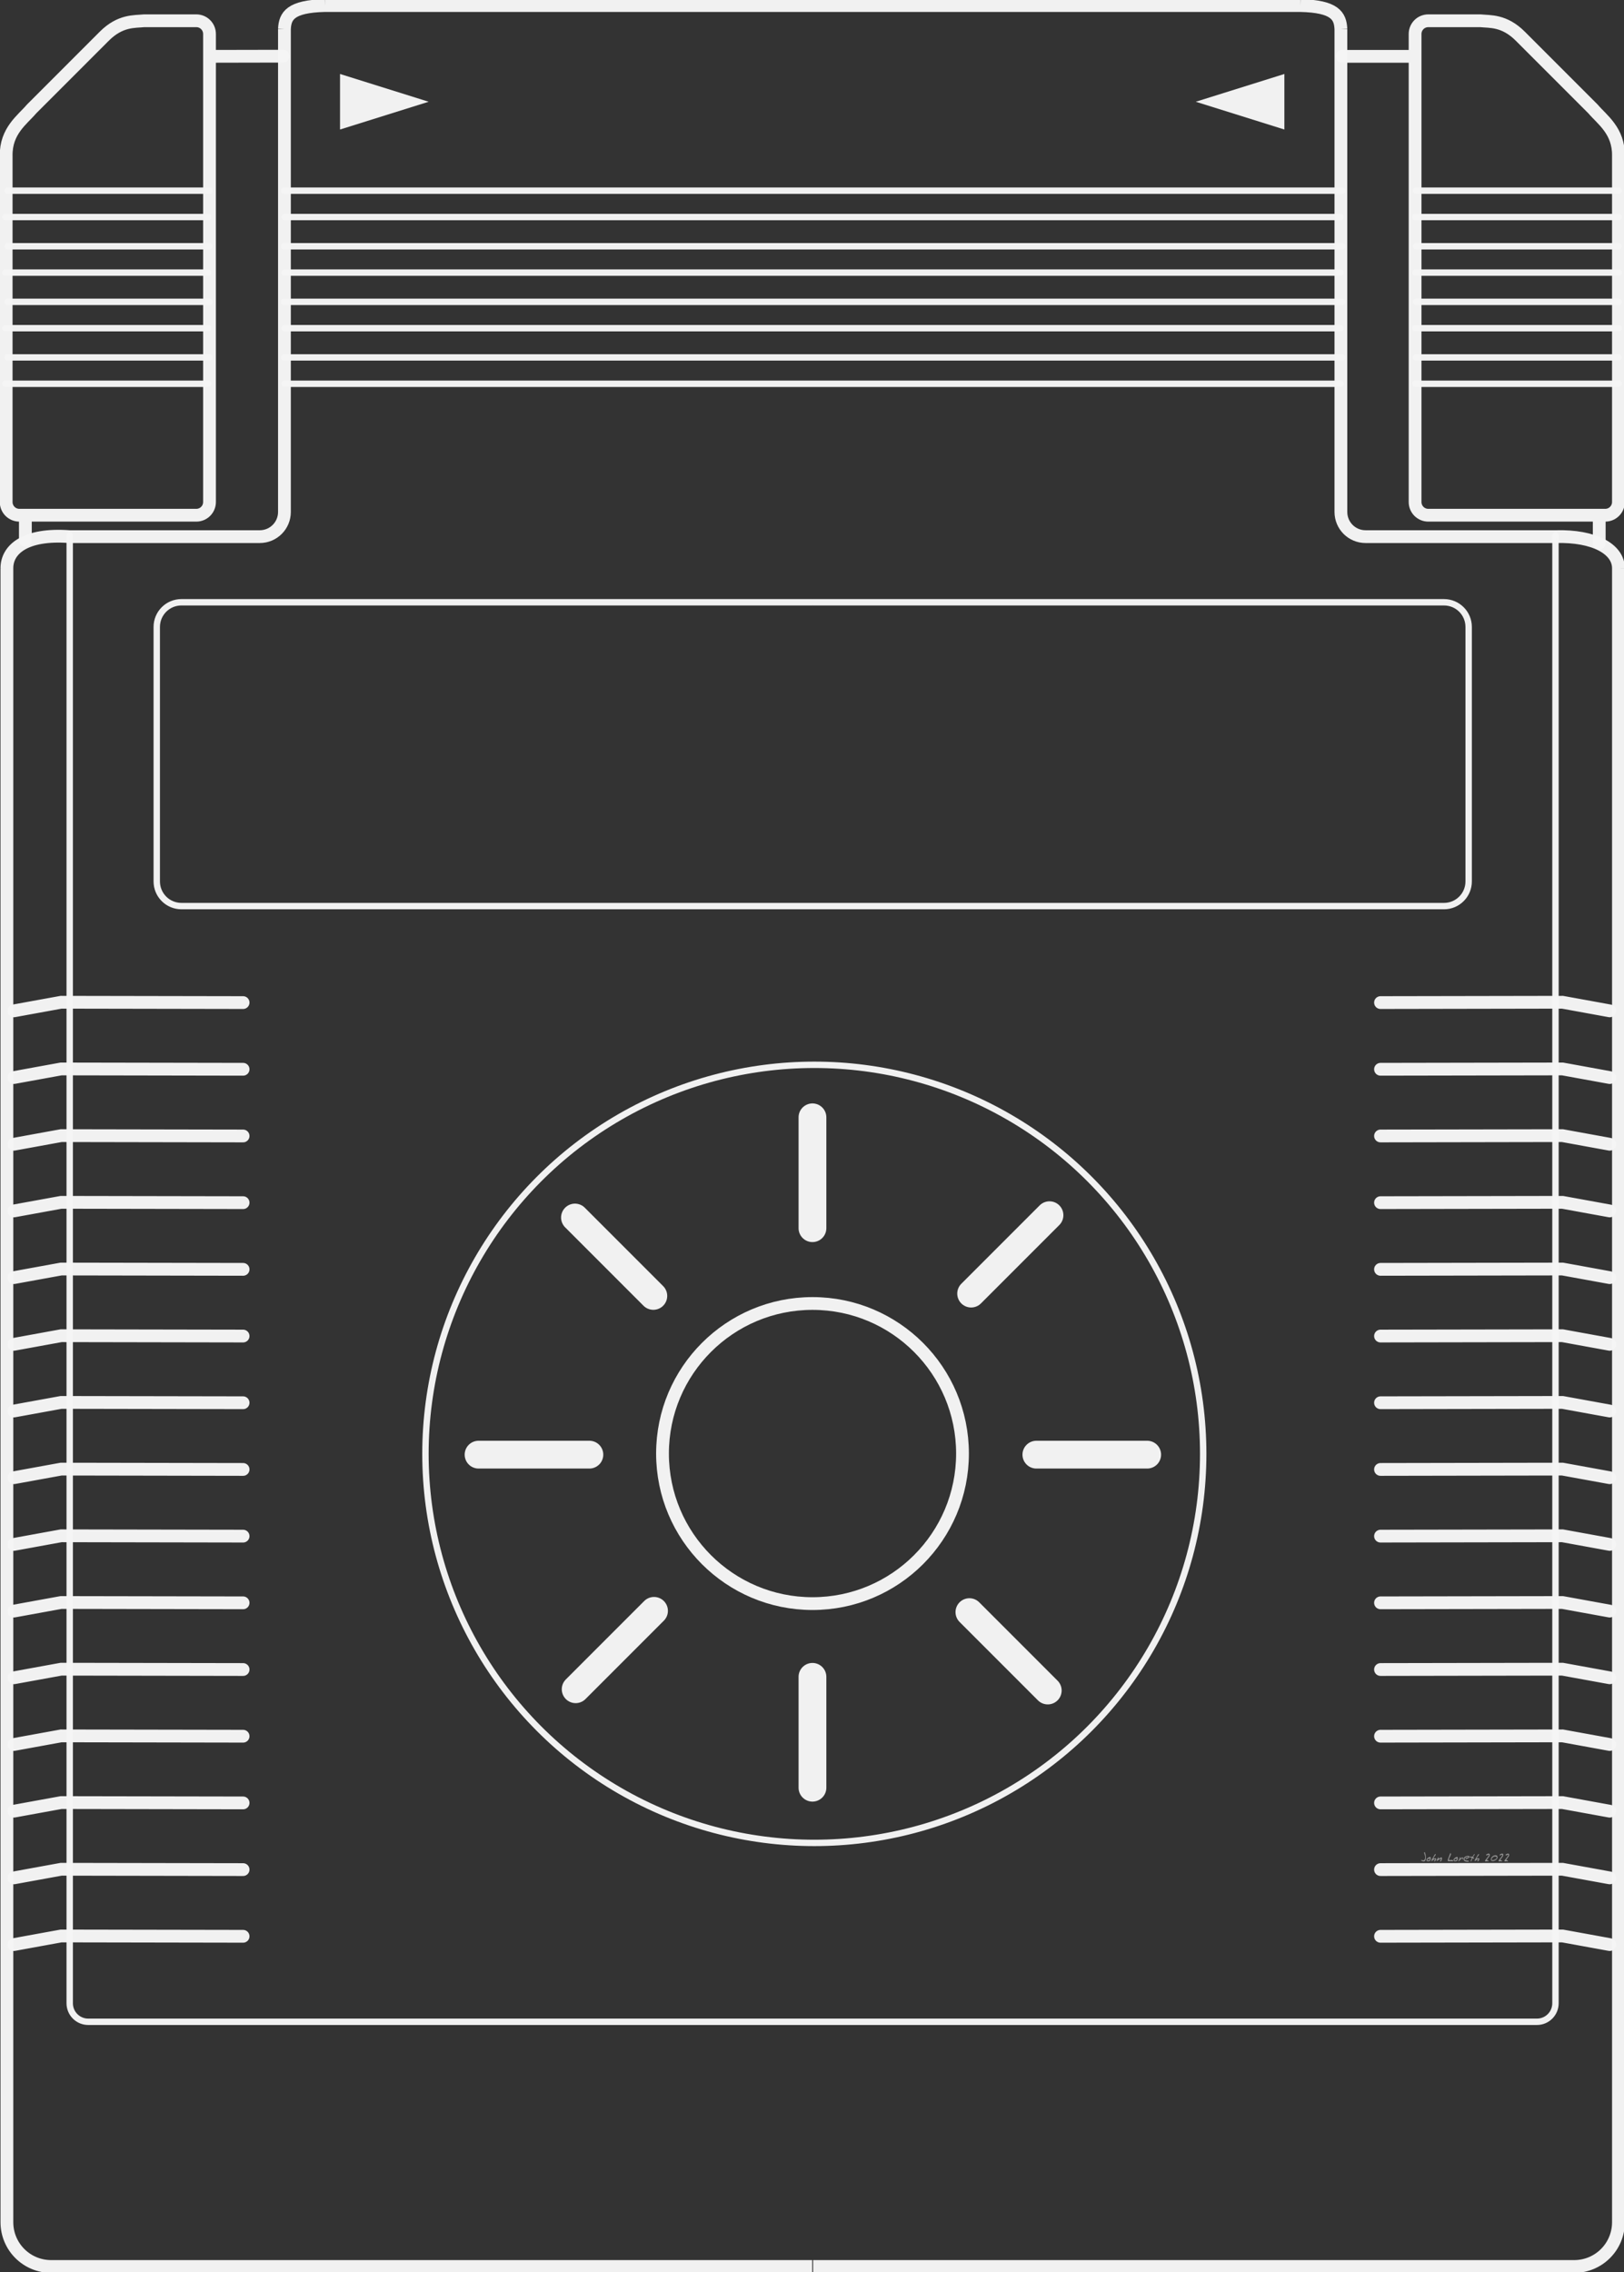 <svg height="355.479" viewBox="0 0 292.329 408.801" width="254.199" xmlns="http://www.w3.org/2000/svg"><rect x="0" y="0" width="292.329" height="408.801" fill="#333333" stroke="none"/><g fill="#f4f4f4" fill-opacity=".5" stroke-width="1.15" transform="translate(-27.863 -31.068)"><path d="m284.533 365.244q0 .276-.067.465-.099.281-.317.281-.145 0-.304-.067-.191-.081-.209-.198.064 0 .152.023.202.053.253.053.196 0 .294-.196.078-.156.078-.375 0-.154-.101-.439-.099-.287-.099-.4 0-.035.018-.055.021-.023.055-.023.09 0 .175.414.071.35.071.517z"/><path d="m285.419 365.478q0 .235-.136.368-.136.133-.375.133-.131 0-.202-.062-.071-.062-.071-.191 0-.182.237-.366.225-.175.416-.175.087 0 .115.108.016.062.016.184zm-.14.064q0-.028-.007-.053-.005-.028-.018-.062-.037.025-.122.124-.044.051-.076.074 0-.044.009-.071.018-.039.03-.067-.101 0-.212.085-.108.085-.108.184 0 .067.074.067.14 0 .271-.069.159-.083.159-.212z"/><path d="m286.366 365.572q0 .113-.085.253-.097.159-.2.159-.03 0-.051-.032-.018-.035-.018-.067 0-.041.087-.129.09-.09.09-.122 0-.021-.007-.041-.007-.021-.009-.028-.172.039-.352.198-.177.159-.269.179-.018-.051-.018-.103 0-.064.03-.136.021-.051.069-.122.081-.122.17-.276.046-.081.159-.278.115-.198.168-.281.028-.041.048-.062.03-.028.071-.037.028.009.039.035.014.025.014.06 0 .078-.101.212-.184.239-.189.248-.103.156-.103.283l.005.023q.127-.062.149-.071.094-.039.161-.039.074 0 .108.051.035.048.035.124z"/><path d="m287.433 365.437q0 .156-.076.334-.083.196-.205.269-.025-.03-.044-.067-.016-.037-.016-.074 0-.039.115-.232.051-.085.046-.149l-.002-.03q-.085.025-.294.154-.207.127-.419.258-.032 0-.06-.023-.025-.025-.025-.055 0-.048.154-.324.046-.083.166-.287.037.048.048.108.011.058.011.138 0 .035 0 .053.212-.127.331-.191.131-.071.179-.071.032 0 .06.074.03.074.03.117z"/><path d="m289.432 365.883q0 .041-.037.064-.035.021-.078.021-.039 0-.099-.009-.136-.021-.175-.021-.069 0-.271.016-.115.009-.166.009-.14 0-.14-.14 0-.133.087-.382.048-.14.182-.46.12-.287.152-.405.011-.037.018-.048.018-.028.046-.028.044 0 .074.064.03.062.03.113 0 .081-.094.271-.094.189-.184.37-.099.216-.099.329 0 .058.048.081.035.016.101.016.051 0 .175-.011.124-.014.166-.014.103 0 .17.03.094.041.094.133z"/><path d="m290.288 365.478q0 .235-.136.368-.136.133-.375.133-.131 0-.202-.062-.071-.062-.071-.191 0-.182.237-.366.225-.175.416-.175.087 0 .115.108.016.062.016.184zm-.14.064q0-.028-.007-.053-.005-.028-.018-.062-.037.025-.122.124-.044.051-.076.074 0-.044.009-.071.018-.039.03-.067-.101 0-.212.085-.108.085-.108.184 0 .067.074.067.14 0 .271-.069.159-.083.159-.212z"/><path d="m291.256 365.43q0 .074-.039.156-.037.083-.094.138l-.002-.032q0-.028.007-.085.007-.058.007-.085 0-.039-.011-.058-.011-.021-.048-.021-.108 0-.269.168-.175.184-.347.366-.014 0-.028-.002-.035-.009-.046-.011.007-.083.058-.184.136-.274.14-.292.018-.074.028-.108.009-.035.025-.071.018-.039.041-.069.025-.032.064-.048l.023.276q.099-.081.152-.124.101-.081.175-.081.074 0 .12.048.046.048.046.12z"/><path d="m292.385 365.163q0 .097-.258.255-.248.152-.361.152-.053 0-.071-.037-.016-.037-.016-.103 0-.044 0-.062.154 0 .281-.046.127-.046.221-.152-.069-.025-.14-.025-.168 0-.356.129-.207.14-.207.299 0 .152.207.212.032.009.389.064.209.032.209.113 0 .035-.076.055-.076.023-.193.023-.294 0-.465-.09-.225-.12-.225-.384 0-.276.276-.439.235-.138.534-.138.09 0 .163.041.09.051.09.133z"/><path d="m293.301 364.751q0 .051-.122.212-.122.161-.122.246 0 .044.051.087.115.101.115.124 0 .03-.021.058-.018.028-.048.028-.025 0-.071-.028-.032-.018-.124-.09-.035.067-.053.101-.064.122-.087.177-.035.106-.069.212-.06.143-.149.143l-.002-.053q0-.163.106-.386.021-.041.115-.214-.182-.099-.4-.099 0-.085.035-.124.037-.041.122-.041.078 0 .196.028.058.014.115.028.044-.014.12-.149.186-.327.253-.375.018.03.03.06.014.03.014.058z"/><path d="m294.149 365.572q0 .113-.085.253-.097.159-.2.159-.03 0-.051-.032-.018-.035-.018-.067 0-.041.087-.129.09-.09.09-.122 0-.021-.007-.041-.007-.021-.009-.028-.172.039-.352.198-.177.159-.269.179-.018-.051-.018-.103 0-.064.03-.136.021-.051.069-.122.081-.122.17-.276.046-.081.159-.278.115-.198.168-.281.028-.041.048-.062.03-.028.071-.037.028.009.039.035.014.025.014.06 0 .078-.101.212-.184.239-.189.248-.103.156-.103.283l.005.023q.127-.062.149-.071.094-.039.161-.039.074 0 .108.051.035.048.035.124z"/><path d="m296.038 364.823q0 .108-.115.29-.074.115-.241.331-.168.214-.209.281.007.002.172.055.168.051.168.184-.069.011-.136.021l-.025-.002v-.018q-.037-.009-.06-.009-.044 0-.138.014-.094.014-.143.014-.062 0-.101-.023-.039-.023-.039-.083 0-.048.177-.274.331-.421.334-.425.179-.244.179-.327 0-.032-.023-.048-.021-.016-.085-.016-.044 0-.182.085-.067.041-.108.041l-.039-.007q-.014-.009-.03-.035-.016-.028-.016-.044 0-.097.186-.177.159-.069.276-.069.099 0 .152.074.046.064.046.168z"/><path d="m297.42 365.237q0 .278-.301.492-.276.196-.568.196-.145 0-.23-.074-.085-.074-.085-.214 0-.313.274-.543.26-.218.582-.218.163 0 .246.097.083.097.083.265zm-.14.053q0-.106-.12-.159-.09-.039-.214-.039-.182 0-.38.177-.198.177-.198.356 0 .074.037.106.039.03.117.03.225 0 .469-.124.287-.147.287-.347z"/><path d="m298.473 364.823q0 .108-.115.29-.074.115-.241.331-.168.214-.209.281.007.002.172.055.168.051.168.184-.069.011-.136.021l-.025-.002v-.018q-.037-.009-.06-.009-.044 0-.138.014-.094.014-.143.014-.062 0-.101-.023-.039-.023-.039-.083 0-.048.177-.274.331-.421.334-.425.179-.244.179-.327 0-.032-.023-.048-.021-.016-.085-.016-.044 0-.182.085-.067.041-.108.041l-.039-.007q-.014-.009-.03-.035-.016-.028-.016-.044 0-.097.186-.177.159-.069.276-.069.099 0 .152.074.046.064.046.168z"/><path d="m299.531 364.823q0 .108-.115.29-.074.115-.241.331-.168.214-.209.281.007.002.172.055.168.051.168.184-.069.011-.136.021l-.025-.002v-.018q-.037-.009-.06-.009-.044 0-.138.014-.094.014-.143.014-.062 0-.101-.023-.039-.023-.039-.083 0-.048.177-.274.331-.421.334-.425.179-.244.179-.327 0-.032-.023-.048-.021-.016-.085-.016-.044 0-.182.085-.067.041-.108.041l-.039-.007q-.014-.009-.03-.035-.016-.028-.016-.044 0-.097.186-.177.159-.069.276-.069.099 0 .152.074.046.064.046.168z"/></g><g transform="translate(-27.863 -31.068)"><g fill="none" stroke="#f4f4f4"><path d="m174.148 32.068h87.805m57.239 101.206v297.619c0 4.419-3.557 7.976-7.976 7.976h-136.986m95.001-402.586v86.892c0 2.465 1.984 4.449 4.449 4.449h34.238m-45.965-95.556c6.194.142 7.166 1.853 7.278 4.215m38.687 91.341c6.927-.192 11.239 2.241 11.273 5.65m-145.043-101.206h-87.805m-57.239 101.206v297.619c0 4.419 3.557 7.976 7.976 7.976h136.986m-95.001-402.586v86.892c0 2.465-1.984 4.449-4.449 4.449h-34.238m45.965-95.556c-6.194.142-7.166 1.853-7.278 4.215m-38.687 91.341c-8.045-.595-11.26 2.346-11.273 5.65" opacity=".98" stroke-width="2.3"/><g stroke-linecap="round"><path d="m40.411 127.382v264.12c0 1.851 1.49 3.34 3.34 3.34h130.382m133.723-267.46v264.12c0 1.851-1.49 3.34-3.34 3.34h-130.382" opacity=".98" stroke-width="1.15"/><g stroke-width="2.3"><path d="m276.363 379.459 32.757-.059 8.5 1.548" opacity=".98"/><path d="m276.363 367.459 32.757-.059 8.5 1.548" opacity=".98"/><path d="m276.363 355.459 32.757-.059 8.5 1.548" opacity=".98"/><path d="m276.363 343.459 32.757-.059 8.5 1.548" opacity=".98"/><path d="m276.363 331.459 32.757-.059 8.5 1.548" opacity=".98"/><path d="m276.363 319.459 32.757-.059 8.5 1.548" opacity=".98"/><path d="m276.363 307.459 32.757-.059 8.5 1.548" opacity=".98"/><path d="m276.363 295.459 32.757-.059 8.5 1.548" opacity=".98"/><path d="m276.363 283.459 32.757-.059 8.5 1.548" opacity=".98"/><path d="m276.363 271.459 32.757-.059 8.5 1.548" opacity=".98"/><path d="m276.363 259.459 32.757-.059 8.5 1.548" opacity=".98"/><path d="m276.363 247.459 32.757-.059 8.5 1.548" opacity=".98"/><path d="m276.363 235.459 32.757-.059 8.5 1.548" opacity=".98"/><path d="m276.363 223.459 32.757-.059 8.5 1.548" opacity=".98"/><path d="m276.363 211.459 32.757-.059 8.5 1.548" opacity=".98"/></g><g stroke-width="2.3" transform="matrix(-1 0 0 1 347.984 0)"><path d="m276.363 379.459 32.757-.059 8.5 1.548" opacity=".98"/><path d="m276.363 367.459 32.757-.059 8.5 1.548" opacity=".98"/><path d="m276.363 355.459 32.757-.059 8.5 1.548" opacity=".98"/><path d="m276.363 343.459 32.757-.059 8.5 1.548" opacity=".98"/><path d="m276.363 331.459 32.757-.059 8.5 1.548" opacity=".98"/><path d="m276.363 319.459 32.757-.059 8.5 1.548" opacity=".98"/><path d="m276.363 307.459 32.757-.059 8.5 1.548" opacity=".98"/><path d="m276.363 295.459 32.757-.059 8.5 1.548" opacity=".98"/><path d="m276.363 283.459 32.757-.059 8.5 1.548" opacity=".98"/><path d="m276.363 271.459 32.757-.059 8.5 1.548" opacity=".98"/><path d="m276.363 259.459 32.757-.059 8.5 1.548" opacity=".98"/><path d="m276.363 247.459 32.757-.059 8.5 1.548" opacity=".98"/><path d="m276.363 235.459 32.757-.059 8.5 1.548" opacity=".98"/><path d="m276.363 223.459 32.757-.059 8.5 1.548" opacity=".98"/><path d="m276.363 211.459 32.757-.059 8.5 1.548" opacity=".98"/></g><g stroke-width="1.15"><path d="m78.996 85.377h190.485m13.288 0h36.452m.034 4.741h-36.63m-13.453 0h-190.06m-13.77 0h-36.515m.41-4.741h36.316" opacity=".98"/><path d="m78.996 95.377h190.485m13.288 0h36.452m.034 4.741h-36.63m-13.453 0h-190.06m-13.77 0h-36.515m.41-4.741h36.316" opacity=".98"/><path d="m78.996 65.377h190.485m13.288 0h36.452m.034 4.741h-36.63m-13.453 0h-190.06m-13.77 0h-36.515m.41-4.741h36.316" opacity=".98"/><path d="m78.996 75.377h190.485m13.288 0h36.452m.034 4.741h-36.63m-13.453 0h-190.06m-13.77 0h-36.515m.41-4.741h36.316" opacity=".98"/></g><path d="m174.119 139.432h-113.591c-2.465 0-4.449 1.984-4.449 4.449v45.769c0 2.465 1.984 4.449 4.449 4.449h113.627m.036-54.666h113.591c2.465 0 4.449 1.984 4.449 4.449v45.769c0 2.465-1.984 4.449-4.449 4.449h-113.627" opacity=".98" stroke-width="1.15"/></g></g><g fill="#f4f4f4"><path d="m174.11 48.265 2.028 3.512 2.028 3.512h-4.056-4.056l2.028-3.512z" opacity=".98" transform="matrix(0 -1.232 2.271 0 133.497 263.879)"/><path d="m174.11 48.265 2.028 3.512 2.028 3.512h-4.056-4.056l2.028-3.512z" opacity=".98" transform="matrix(0 -1.232 -2.271 0 214.632 263.879)"/></g></g><g fill="none" stroke="#f4f4f4"><circle cx="146.583" cy="261.588" opacity=".98" r="70" stroke-width="1.15"/><circle cx="146.255" cy="261.531" opacity=".98" r="27" stroke-width="2.3"/><g stroke-linecap="round" transform="translate(-27.863 -31.068)"><g stroke-width="5"><path d="m174.11 352.725v-19.949" opacity=".98"/><path d="m174.11 252.052v-19.949" opacity=".98"/><path d="m114.006 292.798h19.949" opacity=".98"/><path d="m214.414 292.798h19.949" opacity=".98"/><path d="m131.485 335.008 14.106-14.106" opacity=".98"/><path d="m202.672 263.821 14.106-14.106" opacity=".98"/><path d="m131.36 250.133 14.106 14.106" opacity=".98"/><path d="m202.36 321.132 14.106 14.106" opacity=".98"/></g><g stroke-width="2.3"><path d="m315.734 128.811v-4.872m-33.2-82.734h-13.095m45.166 9.454c1.622 1.925 4.655 3.937 4.585 8.443m-17.658-21.515c-2.893-2.893-5.44-2.606-7.195-2.783m7.195 2.783 13.072 13.072m4.585 8.443v62.291c0 1.317-1.061 2.378-2.378 2.378h-31.847c-1.317 0-2.378-1.061-2.378-2.378v-84.211c0-1.317 1.061-2.378 2.378-2.378h9.373" opacity=".98"/><path d="m32.43 128.305v-4.366m33.2-82.734 13.195-.027m-45.267 9.481c-1.622 1.925-4.655 3.937-4.585 8.443m17.658-21.515c2.893-2.893 5.44-2.606 7.195-2.783m-7.195 2.783-13.072 13.072m-4.585 8.443v62.291c0 1.317 1.061 2.378 2.378 2.378h31.847c1.317 0 2.378-1.061 2.378-2.378v-84.211c0-1.317-1.061-2.378-2.378-2.378h-9.373" opacity=".98"/></g></g></g></svg>